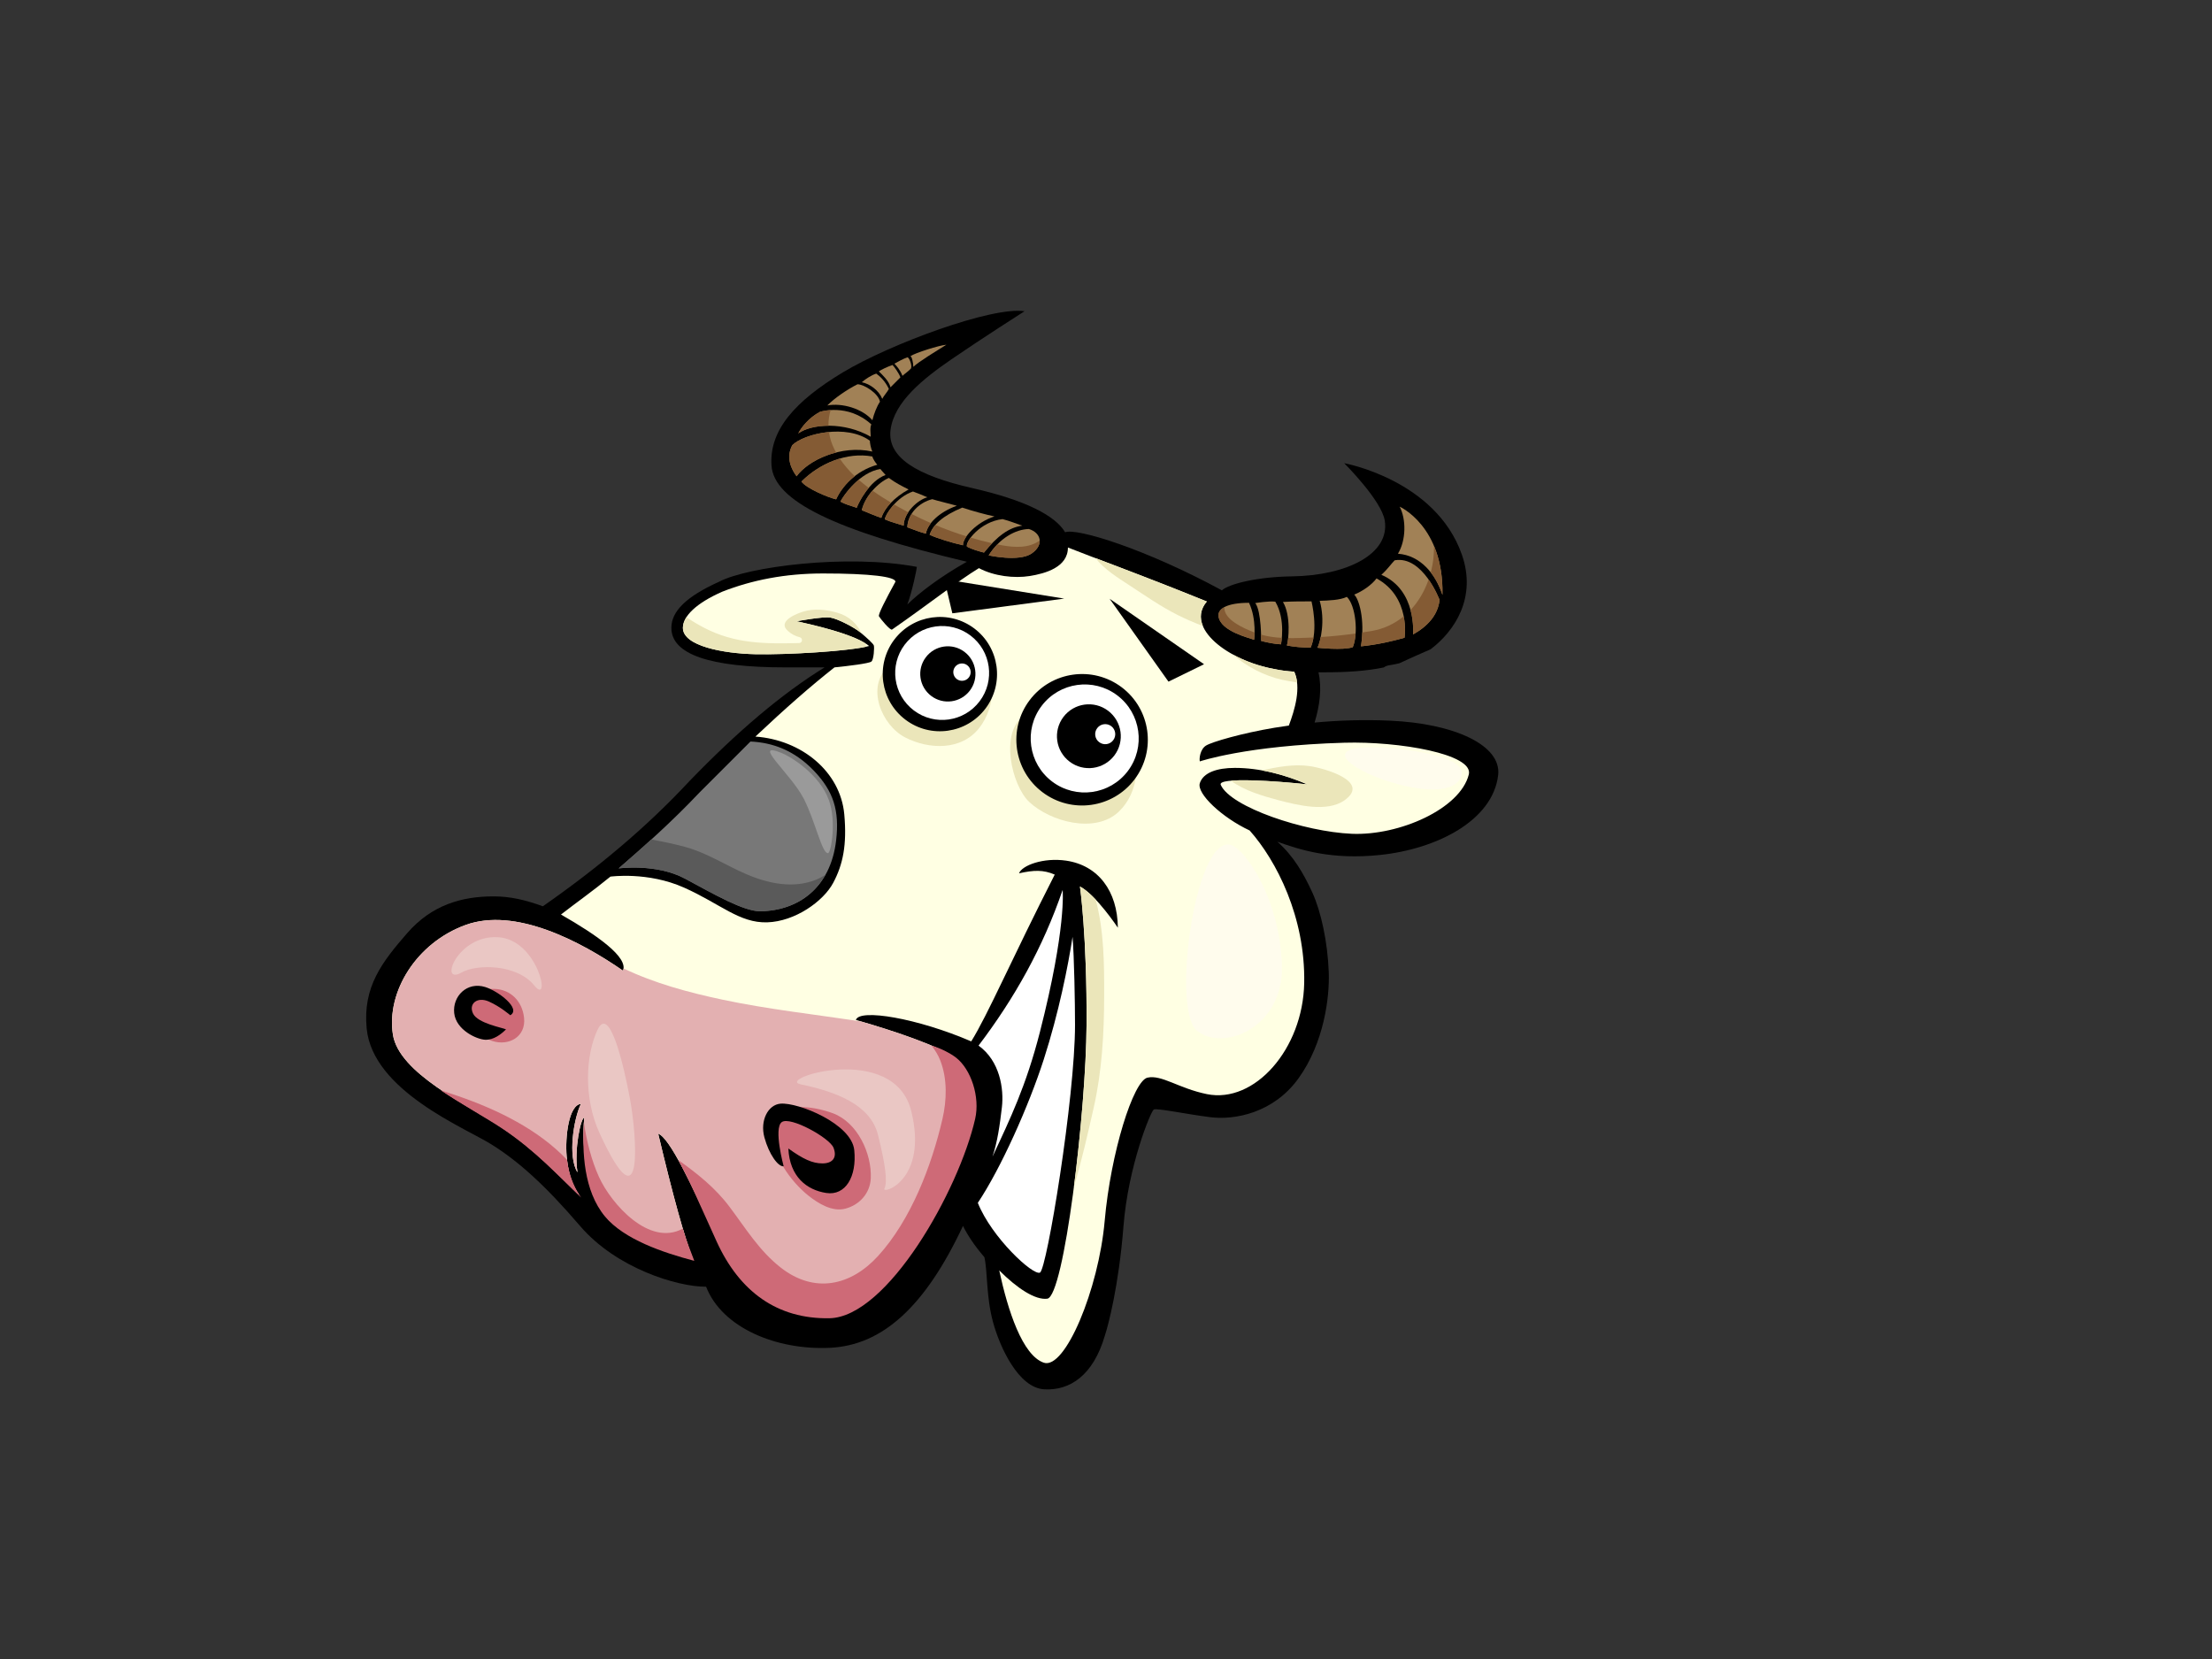 <?xml version="1.0" encoding="utf-8"?>
<!-- Generator: Adobe Illustrator 17.0.0, SVG Export Plug-In . SVG Version: 6.00 Build 0)  -->
<!DOCTYPE svg PUBLIC "-//W3C//DTD SVG 1.1//EN" "http://www.w3.org/Graphics/SVG/1.1/DTD/svg11.dtd">
<svg version="1.1" id="Layer_1" xmlns="http://www.w3.org/2000/svg" xmlns:xlink="http://www.w3.org/1999/xlink" x="0px" y="0px"
	 width="800px" height="600px" viewBox="0 0 800 600" enable-background="new 0 0 800 600" xml:space="preserve">
<rect x="0" y="0" width="800" height="600" fill="#333333" stroke="none"/>
<g>
	<path d="M469.709,389.876c9.085-12.717,11.202-29.059,10.856-38.268c-0.412-10.902-2.762-21.848-5.932-28.802
		c-3.174-6.954-6.955-13.397-12.678-18.396c8.343,2.98,19.581,6.624,37.119,4.803c20.658-2.151,40.803-12.478,42.75-28.835
		c1.3-10.971-16.057-18.717-39.067-19.74c-9.725-0.43-18.944-0.093-27.321,0.688c1.822-5.967,2.735-12.423,1.403-18.172
		c0.64,0.003,1.283,0.003,1.94,0.003c8.339,0,15.308-0.459,21.707-1.769c0.471-0.373,1.083-0.644,1.852-0.765
		c1.27-0.199,2.504-0.446,3.716-0.729c3.752-1.742,7.536-3.412,11.331-5.069c8.742-6.59,16.749-18.726,11.323-34.231
		c-9.491-27.11-42.563-33.078-42.563-33.078s13.538,13.453,14.681,20.816c1.855,11.99-13.597,19.853-33.663,20.123
		c-12.209,0.165-22.569,2.65-25.254,5.05c-27.411-14.901-52.535-22.673-56.687-21.001c-3.569-5.959-14.017-11.535-33.754-16.022
		c-19.734-4.491-30.723-10.995-29.38-21.084c1.347-10.092,11.743-18.39,22.023-25.455c10.274-7.07,26.422-17.383,26.422-17.383
		c-11.663-1.791-48.516,11.765-65.748,22.142c-17.237,10.377-26.651,20.919-25.756,33.704c0.895,12.785,22.98,23.437,70.648,34.76
		c-9.532,5.364-17.358,11.301-21.531,15.475c1.789-4.766,3.45-13.024,3.45-13.625c-25.429-4.773-61.374,0-71.504,5.367
		c-11.92,5.366-17.283,10.726-17.283,16.68c0,9.538,13.709,14.304,41.116,14.304h14.301c-15.495,9.536-31.581,23.235-48.862,41.111
		c-15.492,16.689-33.367,31.585-53.031,45.291c-6.558-2.38-11.92-3.577-17.878-3.577c-11.323,0-22.262,3.014-31.209,13.313
		c-8.948,10.307-16.092,19.32-14.64,34.436c2.171,22.581,35.661,35.994,45.179,41.978c9.521,5.98,18.978,14.272,32.045,29.516
		c13.066,15.239,35.119,21.977,45.54,21.927c5.844,14.962,25.515,22.959,44.641,22.101c19.126-0.855,34.559-14.894,48.265-44.093
		c1.789,3.572,4.174,7.149,7.749,11.32c1.191,5.366,0.616,14.155,3.075,23.32c2.462,9.166,9.214,23.918,18.553,24.457
		c9.338,0.535,17.753-5.093,21.925-19.397c1.194-3.574,5.043-17.954,6.746-39.635c1.704-21.684,9.871-41.584,10.964-42.166
		c1.09-0.575,11.805,1.684,20.373,2.772C446.48,405.164,460.623,402.594,469.709,389.876z"/>
	<path fill="#A18156" d="M506.205,183.245c0,0,15.997,7.05,15.476,31.905c-2.465-7.502-7.881-14.285-16.093-14.891
		C508.583,195.304,508.583,187.737,506.205,183.245z"/>
	<path fill="#A18156" d="M504.401,202.639c10.212-1.775,16.245,14.347,16.245,14.347c-0.591,5.364-4.244,9.494-9.608,12.475
		c0,0,1.531-16.056-11.453-21.578C501.749,205.982,503.205,203.833,504.401,202.639z"/>
	<path fill="#A18156" d="M497.842,209.195c12.479,6.766,10.132,21.45,10.132,21.45c-4.171,1.194-9.798,2.512-15.753,3.113
		c1.532-10.027-0.818-17.182-2.456-18.716C492.746,213.853,496.056,211.578,497.842,209.195z"/>
	<path fill="#A18156" d="M477.287,217.292c3.172-0.103,7.439-0.242,9.819-1.433c3.273,3.169,4.192,13.399,2.149,18.204
		c-3.479,1.228-12.782,0.201-12.782,0.201C477.658,231.877,479.335,224.343,477.287,217.292z"/>
	<path fill="#A18156" d="M474.325,217.493c0,0,2.558,10.228-0.316,16.727c-2.979,0-5.922-0.257-8.582-0.772
		c0.597-1.788,1.534-10.841-1.43-15.747C467.167,217.493,471.344,217.493,474.325,217.493z"/>
	<path fill="#A18156" d="M461.236,217.602c3.882,6.536,2.047,15.424,2.047,15.424c-2.252-0.092-4.778-0.617-7.162-1.214
		c0,0,0.105-10.843-2.143-13.704C453.978,218.108,458.883,217.292,461.236,217.602z"/>
	<path fill="#A18156" d="M451.725,218.009c2.861,6.03,1.841,13.393,1.841,13.393c-1.144-0.568-12.273-2.967-12.884-8.587
		C440.378,220.062,443.978,218.009,451.725,218.009z"/>
	<path fill="#A18156" d="M373.086,200.189c-4.541,3.118-15.519,0.676-15.519,0.676c3.928-6.232,9.69-9.417,14.549-9.548
		C376.613,192.736,377.628,197.07,373.086,200.189z"/>
	<path fill="#A18156" d="M369.733,190.123c-4.766,0.594-9.096,3.766-13.863,9.729c-1.558-0.412-4.405-1.154-6.168-2.169
		c-0.608-1.765,4.815-9.014,12.879-9.943C364.967,188.334,367.946,189.533,369.733,190.123z"/>
	<path fill="#A18156" d="M342.274,124.675c-3.485,2.178-10.169,6.221-11.957,8.007c0-1.191-0.491-3.864-1.085-3.864
		C331.019,127.624,339.583,124.897,342.274,124.675z"/>
	<path fill="#A18156" d="M328.216,129.223c0.679,0.204,1.695,2.849,1.287,4c-0.947,1.083-2.406,2-3.115,2.712
		c-0.746-1.963-2.036-3.524-2.915-4.407C324.664,130.931,326.43,129.818,328.216,129.223z"/>
	<path fill="#A18156" d="M322.795,132.003c0.593,0.594,2.439,3.116,2.845,4.488c-1.192,1.196-2.386,2.387-3.578,3.583
		c-0.594-2.386-3.023-4.57-4.215-5.768C318.728,133.697,321.005,132.597,322.795,132.003z"/>
	<path fill="#A18156" d="M316.897,135.119c1.357,0.953,3.254,2.712,4.571,5.548c-0.599,1.191-1.792,2.384-2.386,3.578
		c-1.194-2.986-4.426-5.415-7.404-6.008C313.101,137.019,315.111,135.713,316.897,135.119z"/>
	<path fill="#A18156" d="M310.12,138.984c2.383,0,7.55,3.257,8.135,6.304c-1.191,1.792-2.151,4.318-2.748,6.694
		c-3.575-4.161-10.876-6.356-16.299-5.341C301.85,143.93,306.546,140.772,310.12,138.984z"/>
	<path fill="#A18156" d="M296.563,148.946c0,0,9.998-3.268,18.572,4.544c-0.597,1.191-0.225,3.267-0.225,4.463
		c-9.535-5.478-21.33-4.736-26.219-1.196C289.852,154.505,292.565,151.049,296.563,148.946z"/>
	<path fill="#A18156" d="M286.535,161.01c4.172-4.169,19.608-7.779,28.058-1.623c0,0.595,0.317,2.73,0.914,3.921
		c-11.351-2.498-23.213,3.125-27.41,8.94C286.308,169.861,284.091,165.55,286.535,161.01z"/>
	<path fill="#A18156" d="M289.852,174.16c6.555-6.551,16.403-10.775,25.655-9.064c0.171,0.862,1.192,2.384,1.786,2.98
		c-8.055,2.288-12.867,8.052-14.895,12.519C299.48,179.921,291.547,176.602,289.852,174.16z"/>
	<path fill="#A18156" d="M303.951,181.414c1.191-2.38,7.05-10.64,14.439-11.792c0,0,1.303,1.567,1.897,2.168
		c-5.828,2.099-9.842,10.071-10.437,11.859C308.06,183.058,305.577,182.363,303.951,181.414z"/>
	<path fill="#A18156" d="M311.678,184.53c1.154-5.011,5.898-10.029,9.791-11.688c2.38,1.792,4.766,2.981,7.149,4.175
		c-5.363,2.977-8.7,6.723-9.89,10.295C316.017,186.361,313.915,185.414,311.678,184.53z"/>
	<path fill="#A18156" d="M320.016,187.849c0.135-1.757,4.201-8.061,10.166-10.094c1.694,0.611,3.862,1.489,5.218,2.102
		c-3.225,0.808-8.539,5.351-8.571,10.267C325.041,189.533,322.116,188.775,320.016,187.849z"/>
	<path fill="#A18156" d="M328.15,190.703c0.133-4.881,4.245-8.98,9.014-10.169c1.788,0.592,6.303,1.627,8.881,2.37
		c-6.556,2.383-10.591,6.525-11.185,10.102C333.166,192.596,330.454,191.581,328.15,190.703z"/>
	<path fill="#A18156" d="M348.277,197.209c-3.657-0.817-9.417-2.509-12.063-3.801c1.191-3.571,4.646-6.845,11.796-9.825
		c3.571,1.189,8.674,2.59,11.656,3.185C353.089,188.872,348.144,194.432,348.277,197.209z"/>
	<path fill="#845B34" d="M518.626,197.462c0,1.446-0.055,2.899-0.214,4.369c-0.187,1.765-0.518,3.501-0.963,5.197
		c1.855,2.384,3.271,5.196,4.232,8.123C521.836,207.777,520.534,201.982,518.626,197.462z"/>
	<path fill="#845B34" d="M516.668,209.596c-1.429,4.145-3.618,7.943-6.528,11.026c1.28,4.756,0.896,8.839,0.896,8.839
		c5.364-2.981,9.017-7.11,9.608-12.475C520.646,216.986,519.252,213.265,516.668,209.596z"/>
	<path fill="#845B34" d="M496.095,228.203c-1.126,0.195-2.267,0.36-3.409,0.537c-0.051,1.576-0.197,3.25-0.465,5.019
		c5.956-0.601,11.582-1.92,15.753-3.113c0,0,0.532-3.44-0.307-7.745C504.446,225.536,500.58,227.423,496.095,228.203z"/>
	<path fill="#845B34" d="M477.658,230.394c-0.346,1.719-0.793,3.082-1.184,3.869c0,0,9.303,1.027,12.782-0.201
		c0.564-1.325,0.892-3.066,1.02-4.952C486.092,229.699,481.857,230.13,477.658,230.394z"/>
	<path fill="#845B34" d="M474.18,230.595c-2.651,0.103-5.468,0.221-8.294,0.176c-0.126,1.247-0.303,2.211-0.459,2.677
		c2.66,0.515,5.604,0.772,8.582,0.772c0.502-1.134,0.831-2.386,1.045-3.674C474.762,230.559,474.471,230.583,474.18,230.595z"/>
	<path fill="#845B34" d="M456.088,229.52c0.041,1.367,0.033,2.293,0.033,2.293c2.384,0.597,4.91,1.122,7.162,1.214
		c0,0,0.185-0.899,0.314-2.336C461.019,230.552,458.483,230.205,456.088,229.52z"/>
	<path fill="#845B34" d="M442.827,219.591c-1.552,0.842-2.287,1.95-2.145,3.225c0.611,5.62,11.74,8.019,12.884,8.587
		c0,0,0.143-1.036,0.174-2.649C449.685,227.226,442.506,224.044,442.827,219.591z"/>
	<path fill="#845B34" d="M374.432,196.447c-4.139,2.029-9.235,1.376-13.729,0.438c-1.125,1.154-2.187,2.471-3.136,3.98
		c0,0,10.978,2.442,15.519-0.676c2.101-1.44,2.999-3.139,2.928-4.693C375.508,195.833,374.999,196.17,374.432,196.447z"/>
	<path fill="#845B34" d="M351.055,194.436c-1.055,1.404-1.558,2.646-1.353,3.247c1.763,1.016,4.61,1.757,6.168,2.169
		c1.005-1.258,1.988-2.363,2.964-3.375C356.228,195.89,353.636,195.201,351.055,194.436z"/>
	<path fill="#845B34" d="M300.418,148.313c-2.342,0.149-3.855,0.633-3.855,0.633c-3.999,2.103-6.712,5.56-7.872,7.811
		c2.371-1.716,6.369-2.766,10.938-2.778C299.596,152.027,299.875,150.137,300.418,148.313z"/>
	<path fill="#845B34" d="M301.093,160.983c-0.657-1.608-1.056-3.182-1.278-4.73c-5.772,0.542-11.086,2.567-13.28,4.757
		c-2.443,4.54-0.227,8.851,1.562,11.238c2.547-3.529,7.922-6.974,14.285-8.59C301.909,162.789,301.467,161.904,301.093,160.983z"/>
	<path fill="#845B34" d="M303.708,165.854c-5.215,1.542-10.08,4.533-13.856,8.307c1.696,2.442,9.628,5.76,12.546,6.435
		c1.214-2.673,3.445-5.795,6.746-8.37C307.093,170.274,305.24,168.156,303.708,165.854z"/>
	<path fill="#845B34" d="M310.556,173.512c-3.445,2.871-5.882,6.461-6.606,7.902c1.627,0.948,4.109,1.644,5.898,2.235
		c0.353-1.06,1.918-4.295,4.344-7.193C312.94,175.521,311.727,174.539,310.556,173.512z"/>
	<path fill="#845B34" d="M315.542,177.439c-1.815,2.084-3.289,4.588-3.864,7.092c2.237,0.884,4.339,1.831,7.05,2.782
		c0.613-1.841,1.806-3.722,3.539-5.528C320.024,180.456,317.748,179.01,315.542,177.439z"/>
	<path fill="#845B34" d="M324.995,183.373c-0.544-0.307-1.093-0.626-1.645-0.946c-2.037,2.211-3.261,4.474-3.333,5.422
		c2.099,0.926,5.024,1.685,6.814,2.274c0.011-1.712,0.671-3.377,1.654-4.858C327.309,184.648,326.143,184.023,324.995,183.373z"/>
	<path fill="#845B34" d="M329.681,185.882c-0.911,1.446-1.482,3.079-1.531,4.821c2.304,0.878,5.016,1.894,6.71,2.303
		c0.204-1.232,0.846-2.535,1.831-3.808C334.315,188.165,331.975,187.056,329.681,185.882z"/>
	<path fill="#845B34" d="M338.292,189.879c-0.981,1.142-1.673,2.317-2.077,3.529c2.646,1.291,8.406,2.984,12.063,3.801
		c-0.042-0.868,0.416-2.009,1.263-3.232C345.731,192.797,341.973,191.419,338.292,189.879z"/>
	<path fill="#787878" d="M252.943,286.66c6.552-6.561,12.509-12.514,18.473-18.475c7.921,0.35,15.821,3.133,22.944,10.567
		c7.123,7.436,9.272,14.47,8.051,25.089c-2.012,17.503-13.935,25.554-27.424,25.724c-6.028,0.075-16.865-6.211-27.239-11.786
		c-10.377-5.577-24.008-3.713-24.008-3.713C232.682,306.317,242.809,297.382,252.943,286.66z"/>
	<path fill="#FFFFFF" d="M353.642,435.03c8.346-12.515,18.367-34.893,23.838-51.839c5.465-16.945,8.855-34.047,10.421-44.36
		c0.596,7.149,0.895,24.097,0.895,31.84c0,26.218-10.189,88.342-12.665,89.575C373.651,461.482,358.63,447.546,353.642,435.03z"/>
	<path fill="#FFFFFF" d="M353.904,378.153c13.11-17.282,23.264-35.439,30.416-56.295c0,0,1.422,13.717-8.231,51.42
		c-4.957,19.366-10.755,31.426-17.143,45.037c1.789-5.359,2.626-11.181,3.403-17.841
		C363.125,393.814,361.636,383.696,353.904,378.153z"/>
	<path fill="#FFFFE3" d="M433.933,283.24c1.227-3.782,6.112-5.52,12.666-5.52c8.938,0,17.876,2.379,26.219,5.956
		c-10.726-1.195-32.602-2.723-31.317,0.179c3.577,8.076,30.265,16.976,47.407,17.699c17.136,0.726,39.207-9.013,42.308-21.455
		c1.836-7.359-25.186-12.053-45.028-11.485c-35.485,1.026-52.255,6.756-52.255,6.756c-0.272-0.961,0.103-4.399,2.251-5.73
		c2.146-1.33,13.087-4.498,24.747-6.444c1.667-0.277,3.413-0.537,5.195-0.785c2.128-5.656,4.578-13.782,1.941-19.486
		c-2.495-0.167-4.889-0.452-7.168-0.958c-16.684-2.983-32.489-14.963-24.432-24.429c-25.026-10.135-41.299-15.95-50.239-19.526
		c0,7.151-8.214,9.415-13.82,10.314c-5.604,0.894-12.875,0.064-18.367-2.851c-7.864,4.812-17.42,12.472-31.384,22.19
		c-0.595,0.597-4.403-4.093-4.769-4.769c-0.364-0.682,2.384-5.956,5.96-12.511c0-1.79-8.938-2.983-26.221-2.983
		c-13.703,0-25.62,2.384-36.347,6.562c-9.532,4.172-14.3,8.931-14.3,13.1c0,6.562,14.554,9.293,26.219,9.538
		c11.661,0.245,34.76-1.141,41.114-2.976c-3.575-2.983-12.514-5.963-26.218-8.94c0,0,9.548-1.782,12.24-1.336
		c2.693,0.452,8.747,3.587,11.001,5.504c2.252,1.913,4.471,3.911,4.699,4.588c0.224,0.674,0,5.16-0.897,5.829
		c-0.895,0.677-8.074,1.572-13.338,2.096c-8.341,6.554-17.876,14.899-28.601,25.027c16.684,1.191,30.761,12.667,32.153,28.153
		c0.987,10.96-0.466,18.119-4.029,24.776c-3.559,6.663-13.781,13.942-23.844,14.251c-10.066,0.31-16.884-6.66-30.048-12.542
		c-13.165-5.889-26.671-3.989-26.671-3.989c-6.554,5.36-12.511,9.534-17.875,13.709c13.222,7.569,24.34,15.433,22.442,20.312
		c-15.492-10.724-39.041-23.045-56.936-16.536c-17.895,6.507-28.657,24.252-26.297,39.581c2.169,14.1,27.11,25.486,39.312,33.618
		c12.201,8.136,19.823,16.595,28.033,24.323c-1.89-2.495-3.892-6.679-4.502-13.822c-0.609-7.142,0.783-18.551,5.141-18.99
		c-2.616,5.49-4.792,19.081-1.224,24.741c-1.304-8.364,1.25-19.77,2.443-19.77c-0.967,10.568,0.756,27.212,7.752,35.71
		c4.965,6.036,20.183,12.389,31.507,15.369c-2.981-7.748-7.152-22.643-12.515-45.284c4.09,1.43,11.932,17.98,21.452,38.729
		c9.521,20.753,22.533,26.816,40.517,27.413c17.983,0.59,46.387-45.942,52.268-71.806c1.803-7.927-1.547-17.501-6.977-21.746
		c-5.433-4.245-22.758-10.003-35.756-13.714c1.228-4.188,22.291-0.624,41.711,7.753c5.959-9.535,14.714-29.931,30.205-60.325
		c-4.169-1.786-7.561-1.645-12.924-0.457c1.085-2.88,8.846-5.783,17.038-4.584c11.615,1.704,18.585,10.997,18.713,24.251
		c0,0-7.874-11.865-13.706-14.896c0,0,2.581,18.052,2.383,50.05c-0.198,32.005-8.166,98.244-14.205,99.022
		c-4.324,0.554-10.818-3.679-17.374-10.235c3.126,14.572,8.393,30.677,16.09,33.373c7.694,2.694,19.869-26.539,22.046-51.246
		c2.178-24.707,10.367-50.716,15.493-51.84c5.126-1.13,11.267,3.872,21.45,5.957c17.254,3.534,34.754-16.29,35.219-40.142
		c0.463-23.85-10.04-44.302-19.726-55.203C442.012,295.713,432.705,287.023,433.933,283.24z"/>
	<path fill="#EBE6BA" d="M289.018,232.57c-12.235,0.299-23.073,0.307-34.265-5.479c-2.254-1.168-4.415-2.463-6.522-3.832
		c-0.827,1.304-1.25,2.58-1.25,3.806c0,6.562,14.554,9.293,26.219,9.538c11.13,0.237,32.647-1.019,40.11-2.73
		c-0.1-0.409-0.224-0.803-0.341-1.204c-4.211-2.666-12.635-5.323-24.872-7.981c0,0,9.548-1.782,12.24-1.336
		c2.693,0.452,8.747,3.587,11.001,5.504c0.105,0.089,0.208,0.176,0.311,0.268c-1.717-3.521-4.446-6.268-8.842-7.537
		c-3.936-1.135-8.462-1.624-12.443-0.347c-1.266,0.4-9.689,3.224-5.377,6.968c1.234,1.129,2.671,1.885,4.314,2.271
		C290.434,230.856,290.243,232.54,289.018,232.57z"/>
	<path fill="#EBE6BA" d="M371.966,258.897c-0.519,0.227-1.004,0.098-1.366-0.174c-9.269,5.73-4.74,25.361,1.66,31.337
		c7.588,7.082,23.807,11.619,32.37,3.489c7.244-6.884,8.528-19.293,2.887-27.63C399.836,254.564,383.588,253.774,371.966,258.897z"
		/>
	<path fill="#EBE6BA" d="M468.068,242.925c-2.495-0.167-4.889-0.452-7.168-0.958c-5.412-0.969-10.729-2.888-15.172-5.356
		c5.166,4.54,11.743,7.864,17.862,9.222c1.832,0.406,3.676,0.717,5.524,0.987C468.962,245.439,468.625,244.133,468.068,242.925z"/>
	<path fill="#EBE6BA" d="M388.412,429.169c2.816-9.407,4.981-19.039,7.106-28.41c3.04-13.394,3.789-26.93,3.819-40.628
		c0.024-11.726-0.041-23.439-3.077-34.802c-1.891-2.005-3.877-3.776-5.674-4.707c0,0,2.581,18.052,2.383,50.05
		C392.875,385.979,391.001,409.109,388.412,429.169z"/>
	<path fill="#EBE6BA" d="M445.167,282.35c4.868,3.617,11.796,5.614,17.149,7.029c6.76,1.781,17.687,4.558,24.01,0.01
		c9.597-6.905-7.782-11.615-12.635-12.313c-5.841-0.837-11.621,0.316-17.42,1.534c5.656,0.997,11.222,2.783,16.548,5.066
		C465.115,282.819,451.662,281.789,445.167,282.35z"/>
	<path fill="#EBE6BA" d="M396.201,201.856c3.195,4.052,8.093,7.11,12.161,9.762c5.735,3.739,11.346,7.68,17.475,10.765
		c3.021,1.522,6.102,2.832,9.209,4.031c-1.251-2.977-0.993-6.04,1.423-8.877C418.884,210.416,405.633,205.433,396.201,201.856z"/>
	<path fill="#EBE6BA" d="M349.936,238.546c-8.492-2.578-19.364-2.255-26.777,3.099c-0.78,0.561-1.521,0.027-1.747-0.693
		c-8.415,7.268-2.61,21.36,5.98,25.762c8.56,4.389,20.287,4.826,26.759-3.429C360.195,255.577,361.492,242.061,349.936,238.546z"/>
	<path fill="#E3B0B1" d="M345.303,382.596c-5.162-4.032-21.044-9.425-33.763-13.135c-16.8-2.607-33.733-4.402-50.375-7.948
		c-12.034-2.564-24.419-5.871-35.658-11.268c-0.029,0.281-0.078,0.559-0.178,0.822c-15.492-10.724-39.041-23.045-56.936-16.536
		c-17.895,6.507-28.657,24.252-26.297,39.581c2.169,14.1,27.11,25.486,39.312,33.618c12.201,8.136,19.823,16.595,28.033,24.323
		c-1.89-2.495-3.892-6.679-4.502-13.822c-0.609-7.142,0.783-18.551,5.141-18.99c-2.616,5.49-4.792,19.081-1.224,24.741
		c-1.304-8.364,1.25-19.77,2.443-19.77c-0.967,10.568,0.756,27.212,7.752,35.71c4.965,6.036,20.183,12.389,31.507,15.369
		c-2.981-7.748-7.152-22.643-12.515-45.284c4.09,1.43,11.932,17.98,21.452,38.729c9.521,20.753,22.533,26.816,40.517,27.413
		c17.983,0.59,46.387-45.942,52.268-71.806C354.083,396.415,350.733,386.841,345.303,382.596z"/>
	<path fill="#CE6A77" d="M301.236,402.627c-6.92-2.575-21.257-5.143-21.767,5.775c-0.009,0.218-0.083,0.39-0.184,0.539
		c-0.218,8.826,6.666,18.38,13.136,23.516c3.524,2.792,8.569,5.917,13.3,4.672c5.155-1.354,8.981-5.585,9.208-11.02
		C315.305,417.125,310.119,405.934,301.236,402.627z"/>
	<path fill="#CE6A77" d="M178.814,357.648c-3.855-0.128-9.145,0.699-10.538,4.479c0.006,0.098,0.017,0.192-0.007,0.306
		c-1.311,6.026,4.305,12.267,9.762,14.047c5.944,1.938,12.222-1.476,11.506-8.346C188.926,362.239,184.816,357.849,178.814,357.648z
		"/>
	<path fill="#CE6A77" d="M345.77,382.507c-1.745-1.361-5.347-3.353-8.847-4.347c1.29,1.66,2.393,3.45,3.169,5.443
		c2.564,6.613,2.337,14.301,0.753,21.133c-3.918,16.895-11.379,36.456-23.265,49.496c-9.912,10.869-23.063,13.713-35.211,4.211
		c-7.825-6.125-12.68-14.22-18.574-22.043c-5.214-6.922-11.653-11.981-18.457-16.842c3.934,7.073,8.489,17.68,13.832,29.422
		c8.275,18.171,21.912,28.097,40.784,27.782c20.973-0.352,46.847-46.268,52.731-72.128
		C354.49,396.705,351.201,386.754,345.77,382.507z"/>
	<path fill="#CE6A77" d="M165.641,396.39c-1.818-0.627-4.357-1.432-6.379-2.139c7.58,5.101,16.795,10.182,22.434,13.944
		c12.201,8.133,20.306,17.228,28.516,24.951c-1.773-2.34-4.406-7.301-5.131-13.673C194.698,408.508,179.913,401.319,165.641,396.39z
		"/>
	<path fill="#CE6A77" d="M216.629,425.662c-2.75-6.068-4.486-13.025-5.459-19.691c-0.631,10.578-0.116,24.661,7.64,33.994
		c6.892,8.288,20.97,13.057,32.291,16.04c-1.053-2.74-2.803-7.109-4.154-11.661C234.812,450.984,221.041,435.39,216.629,425.662z"/>
	<path fill="#5A5A5A" d="M295.21,318.127c-8.232,3.359-17.294,1.448-25.206-1.937c-7.493-3.207-14.251-7.719-22.193-9.885
		c-4.035-1.1-8.129-1.927-12.234-2.713c-4.094,3.726-8.073,7.215-11.838,10.473c0,0,13.631-1.864,24.008,3.713
		c10.374,5.575,21.211,11.861,27.239,11.786c9.696-0.122,18.565-4.344,23.544-13.199
		C297.479,317.034,296.387,317.647,295.21,318.127z"/>
	<path d="M175.476,356.968c-6.561-2.026-11.859,3.314-11.209,9.433c0.65,6.115,8.169,9.519,11.209,9.637
		c3.042,0.122,5.74-1.964,7.529-3.753c-1.191-0.594-10.221-2.165-11.925-5.726c-1.702-3.565,1.553-6.198,5.733-4.337
		c4.181,1.861,7.742,4.956,7.742,4.956C188.602,364.827,180.233,358.433,175.476,356.968z"/>
	<path d="M301.454,415.095c1.397,3.571-0.344,5.667-4.004,5.667c-3.66,0-6.973-1.568-12.334-5.396
		c0.485,10.267,6.717,15.02,13.706,16.087c6.99,1.066,11.096-5.918,10.134-15.492c-0.966-9.571-20.306-17.327-26.663-16.805
		c-4.521,0.366-7.491,6.099-5.838,12.195c1.656,6.098,4.958,10.689,6.968,10.455c0,0-3.735-13.743-0.691-15.977
		C285.777,403.6,300.058,411.525,301.454,415.095z"/>
	<path fill="#FFFCED" d="M446.543,306.244c5.722,3.815,16.383,20.568,17.082,42.876c0.697,22.309-20.915,31.374-30.677,23.705
		C423.186,365.154,432.948,297.176,446.543,306.244z"/>
	<path fill="#FFFCED" d="M498.832,270.338c6.654,0.244,32.462,2.67,29.63,10.456C522.884,296.133,460.487,268.944,498.832,270.338z"
		/>
	<path fill="#EAC7C4" d="M166.822,351.763c5.584-3.194,20.198-3.109,26.412,4.657c6.215,7.771,1.557-16.699-13.204-17.476
		C165.268,338.167,158.664,356.424,166.822,351.763z"/>
	<path fill="#EAC7C4" d="M289.565,392.157c12.828,2.676,25.248,7.382,27.967,18.257c2.72,10.877,3.496,17.09,2.332,19.426
		c-1.165,2.329,15.927-2.724,9.71-27.971C323.356,376.622,280.242,390.216,289.565,392.157z"/>
	<path fill="#EAC7C4" d="M216.929,410.026c-6.082-13.178-5.049-28.743-0.776-37.678c4.273-8.932,9.323,12.43,11.653,24.861
		C230.135,409.636,233.243,445.369,216.929,410.026z"/>
	<path fill="#9A9A9A" d="M282.72,272.337c3.175,1.276,13.675,7.604,17.071,17.069c2.793,7.802,0.736,18.984-0.296,19.133
		c-2.227,0.319-4.615-11.558-8.828-19.72C285.957,279.694,271.389,267.772,282.72,272.337z"/>
	<g>
		<path d="M410.34,281.862c-7.91,10.479-22.817,12.572-33.307,4.653c-10.482-7.905-12.564-22.806-4.648-33.291
			c7.895-10.47,22.805-12.561,33.295-4.657C416.153,256.472,418.241,271.376,410.34,281.862z"/>
		<path fill="#FFFFFF" d="M407.901,278.851c-6.504,8.604-18.75,10.318-27.374,3.816c-8.611-6.498-10.323-18.753-3.822-27.351
			c6.495-8.619,18.749-10.333,27.358-3.836C412.668,257.976,414.389,270.236,407.901,278.851z"/>
	</g>
	<g>
		<path d="M403.029,273.218c-3.842,5.085-11.088,6.106-16.175,2.254c-5.086-3.826-6.105-11.069-2.265-16.163
			c3.842-5.08,11.079-6.1,16.165-2.257C405.841,260.897,406.868,268.122,403.029,273.218z"/>
		<path fill="#FFFFFF" d="M402.607,267.709c-1.194,1.604-3.47,1.915-5.07,0.709c-1.611-1.208-1.923-3.483-0.719-5.079
			c1.208-1.604,3.489-1.923,5.087-0.714C403.498,263.827,403.826,266.111,402.607,267.709z"/>
	</g>
	<g>
		<path d="M356.423,256.247c-6.882,9.115-19.836,10.927-28.944,4.047c-9.123-6.871-10.931-19.835-4.062-28.942
			c6.885-9.11,19.843-10.932,28.954-4.057C361.488,234.171,363.296,247.131,356.423,256.247z"/>
		<path fill="#FFFFFF" d="M354.303,253.616c-5.653,7.496-16.304,8.986-23.789,3.331c-7.488-5.651-8.98-16.298-3.327-23.78
			c5.646-7.491,16.298-8.987,23.786-3.337C358.464,235.487,359.951,246.137,354.303,253.616z"/>
	</g>
	<g>
		<path d="M350.779,249.738c-3.321,4.407-9.587,5.285-13.987,1.96c-4.403-3.32-5.284-9.588-1.954-13.981
			c3.316-4.406,9.574-5.284,13.977-1.961C353.211,239.08,354.094,245.339,350.779,249.738z"/>
		<path fill="#FFFFFF" d="M350.423,244.978c-1.04,1.382-3.013,1.654-4.397,0.614c-1.379-1.046-1.669-3.019-0.62-4.4
			c1.049-1.379,3.02-1.658,4.396-0.618C351.193,241.628,351.467,243.587,350.423,244.978z"/>
	</g>
	<polygon points="384.895,216.492 341.516,209.507 344.429,221.811 	"/>
	<polygon points="435.461,240.226 422.594,246.523 401.31,216.553 	"/>
</g>
</svg>
